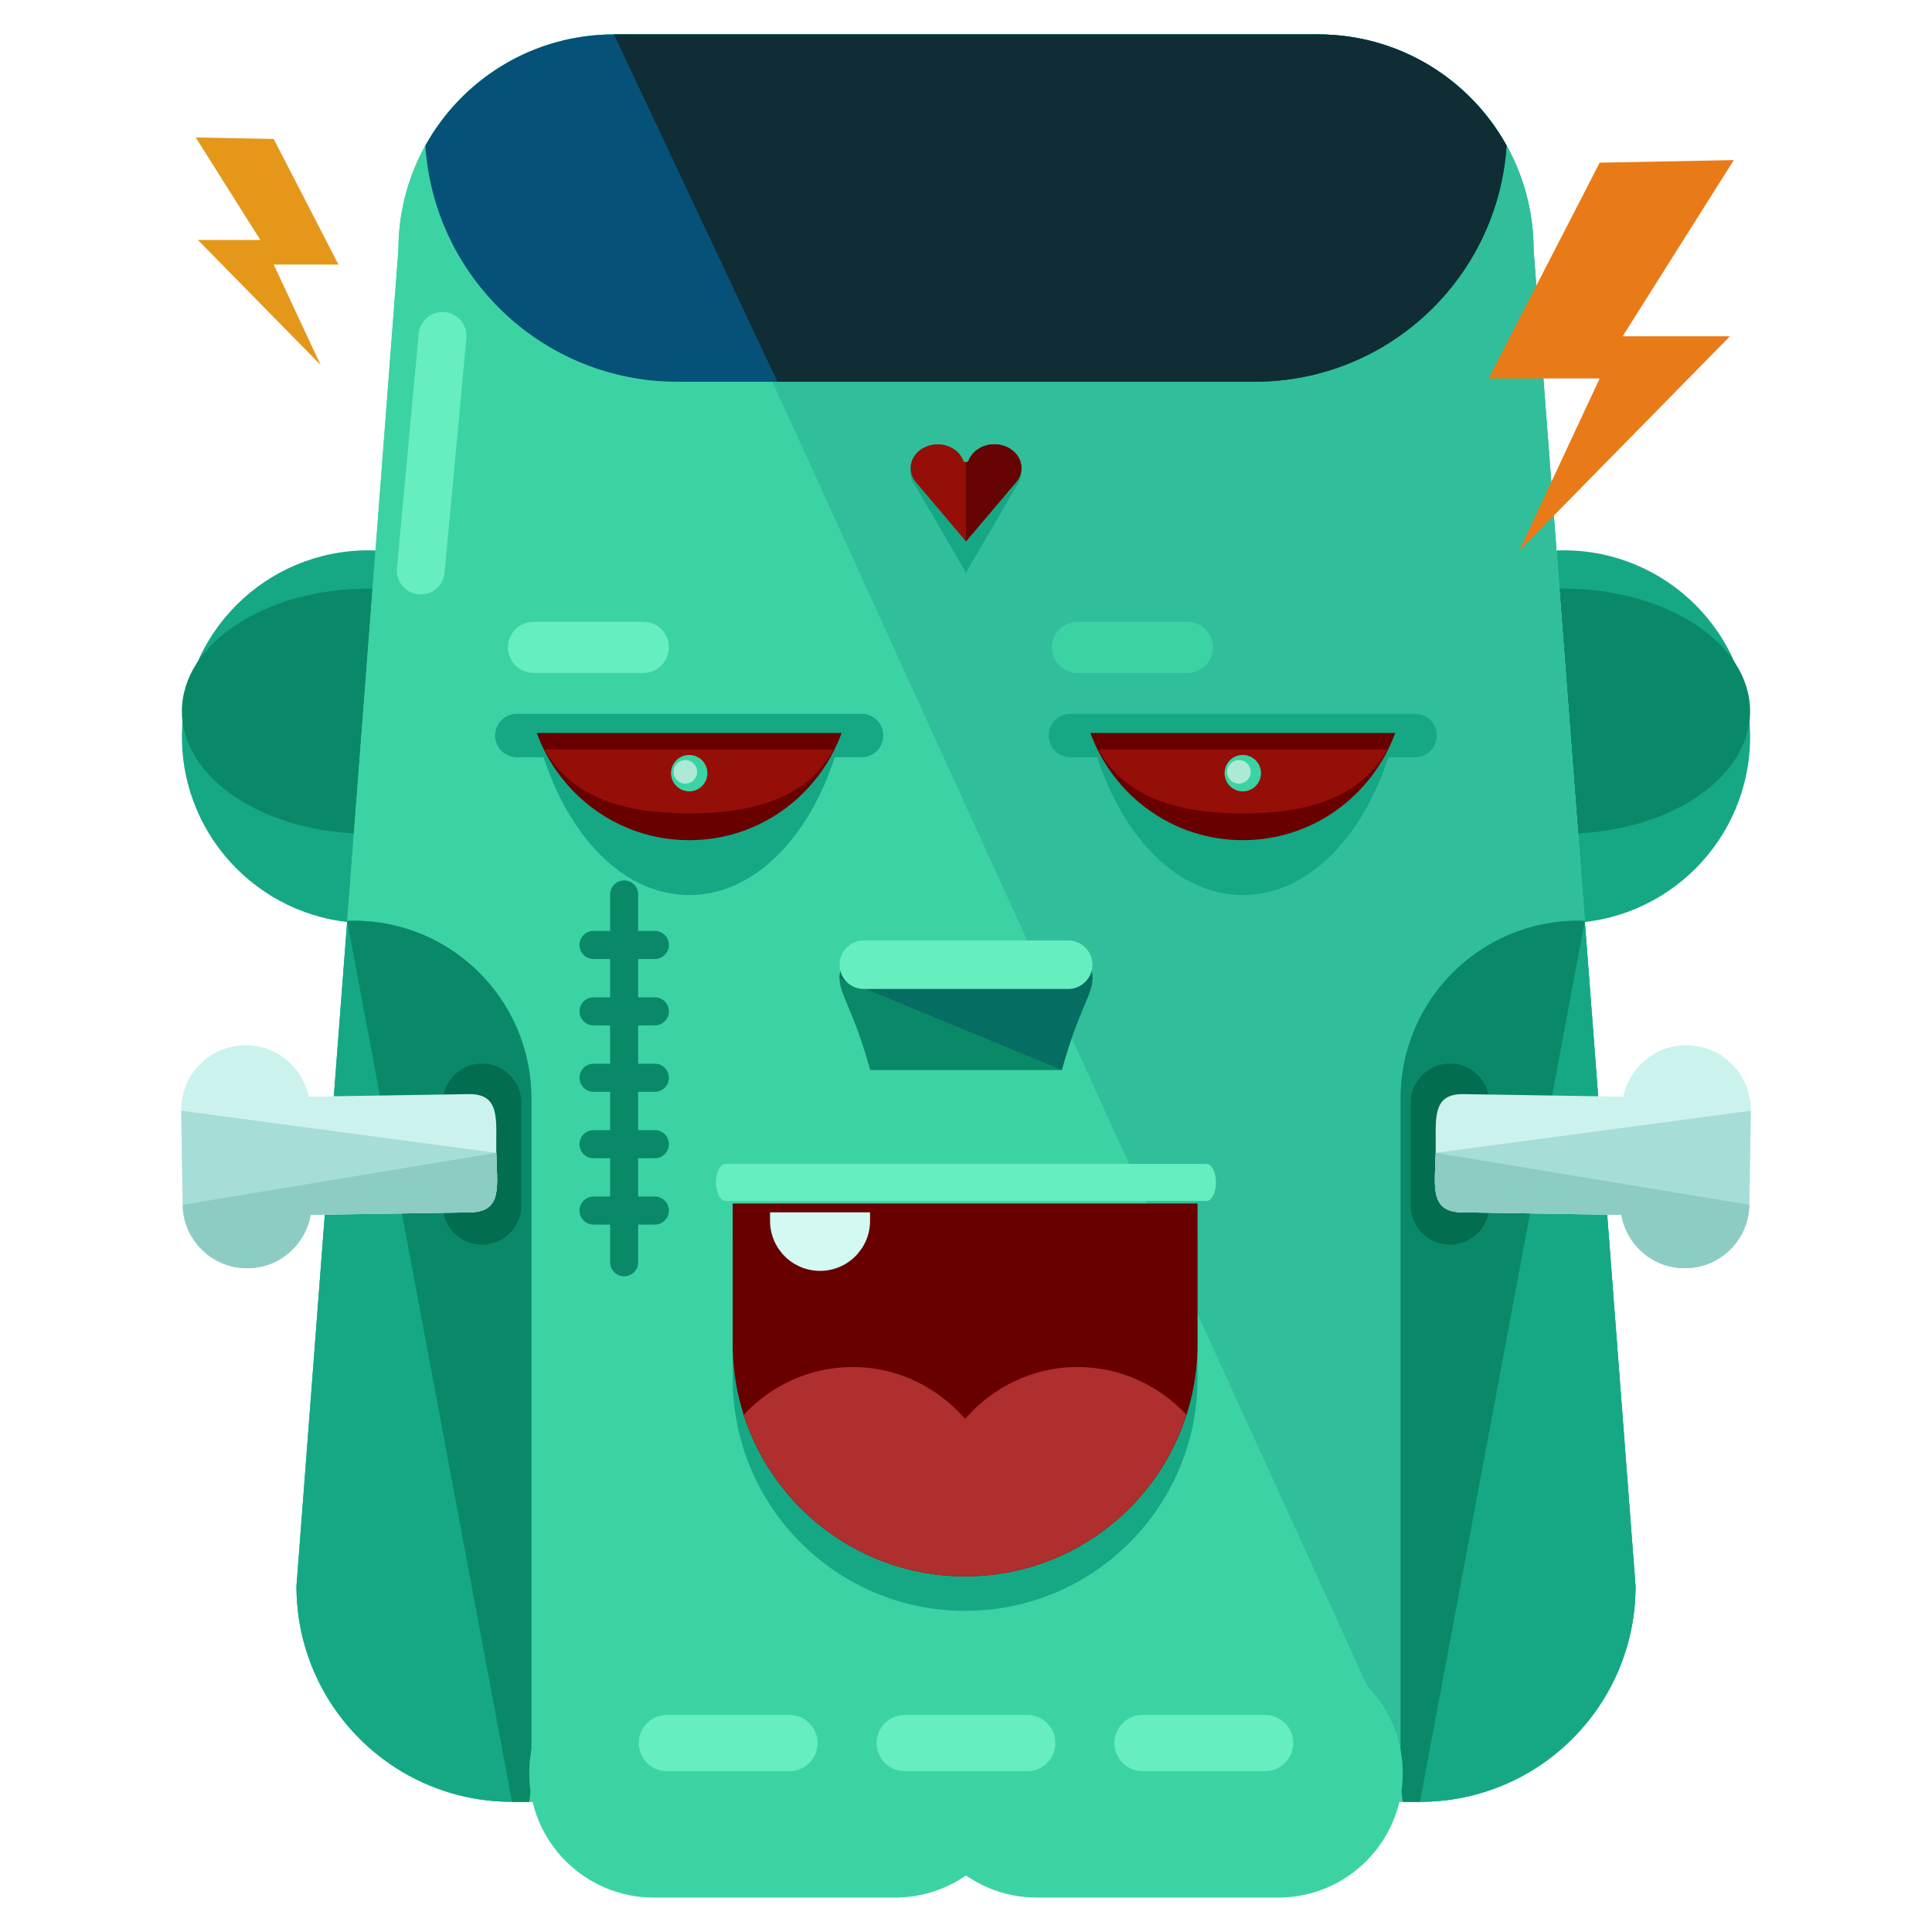 <?xml version="1.0" encoding="utf-8"?>
<!-- Generator: Adobe Illustrator 16.0.0, SVG Export Plug-In . SVG Version: 6.00 Build 0)  -->
<!DOCTYPE svg PUBLIC "-//W3C//DTD SVG 1.1//EN" "http://www.w3.org/Graphics/SVG/1.1/DTD/svg11.dtd">
<svg version="1.1" id="Layer_1" xmlns="http://www.w3.org/2000/svg" xmlns:xlink="http://www.w3.org/1999/xlink" x="0px" y="0px"
	 width="66px" height="66px" viewBox="0 0 66 66" enable-background="new 0 0 66 66" xml:space="preserve">
<g>
	<g>
		<g>
			<circle fill="#16A885" cx="12.583" cy="25.169" r="6.369"/>
			<circle fill="#16A885" cx="53.417" cy="25.169" r="6.369"/>
		</g>
		<g>
			<ellipse fill="#0A8968" cx="12.583" cy="24.296" rx="6.369" ry="4.188"/>
			<ellipse fill="#0A8968" cx="53.417" cy="24.296" rx="6.369" ry="4.188"/>
		</g>
		<path fill="#3CD3A4" d="M55.872,54.188c0,4.067-3.297,7.364-7.363,7.364H17.491c-4.068,0-7.363-3.297-7.363-7.364L13.61,8.539
			c0-4.067,3.295-7.363,7.363-7.363h24.053c4.066,0,7.363,3.296,7.363,7.363L55.872,54.188z"/>
		<path fill="#3CD3A4" d="M55.872,54.188c0,4.067-3.297,7.364-7.363,7.364H17.491c-4.068,0-7.363-3.297-7.363-7.364L13.61,8.539
			c0-4.067,3.295-7.363,7.363-7.363h24.053c4.066,0,7.363,3.296,7.363,7.363L55.872,54.188z"/>
		<path fill="#30BF9A" d="M20.974,1.176h24.053c4.066,0,7.363,3.296,7.363,7.363l3.482,45.649c0,4.067-3.297,7.364-7.363,7.364"/>
		<g>
			<g>
				<path fill="#16A885" d="M30.175,25.127c0,0.409-0.332,0.741-0.742,0.741H17.655c-0.41,0-0.742-0.332-0.742-0.741l0,0
					c0-0.41,0.332-0.742,0.742-0.742h11.777C29.843,24.385,30.175,24.717,30.175,25.127L30.175,25.127z"/>
				<path fill="#16A885" d="M18.337,25.039c0.777,3.224,2.805,5.539,5.207,5.539s4.43-2.315,5.207-5.539H18.337z"/>
				<path fill="#680000" d="M18.337,25.039c0.777,2.132,2.805,3.663,5.207,3.663s4.43-1.531,5.207-3.663H18.337z"/>
				<path fill="#960E08" d="M18.608,25.605c0.914,1.668,2.768,2.181,4.936,2.181s4.021-0.513,4.936-2.181H18.608z"/>
				<circle fill="#3CD3A4" cx="23.544" cy="26.412" r="0.621"/>
				<circle fill="#ACEAD5" cx="23.412" cy="26.368" r="0.403"/>
			</g>
			<g>
				<path fill="#16A885" d="M49.087,25.127c0,0.409-0.332,0.741-0.742,0.741H36.565c-0.408,0-0.74-0.332-0.74-0.741l0,0
					c0-0.41,0.332-0.742,0.74-0.742h11.779C48.755,24.385,49.087,24.717,49.087,25.127L49.087,25.127z"/>
				<path fill="#16A885" d="M37.249,25.039c0.777,3.224,2.805,5.539,5.207,5.539c2.4,0,4.43-2.315,5.207-5.539H37.249z"/>
				<path fill="#680000" d="M37.249,25.039c0.777,2.132,2.805,3.663,5.207,3.663c2.4,0,4.43-1.531,5.207-3.663H37.249z"/>
				<path fill="#960E08" d="M37.519,25.605c0.914,1.668,2.768,2.181,4.938,2.181c2.168,0,4.021-0.513,4.936-2.181H37.519z"/>
				<circle fill="#3CD3A4" cx="42.455" cy="26.412" r="0.622"/>
				<circle fill="#ACEAD5" cx="42.322" cy="26.368" r="0.403"/>
			</g>
		</g>
		<path fill="#065177" d="M51.468,4.975C50.214,2.71,47.8,1.176,45.026,1.176H20.974c-2.773,0-5.188,1.534-6.443,3.8
			c0.297,4.503,4.033,8.065,8.609,8.065H42.86C47.437,13.041,51.173,9.478,51.468,4.975z"/>
		<path fill="#102D35" d="M26.558,13.041H42.86c4.576,0,8.312-3.563,8.607-8.066C50.214,2.71,47.8,1.176,45.026,1.176H20.974"/>
		<g>
			<path fill="#16A885" d="M18.153,37.524c0-3.354-2.717-6.072-6.07-6.072c-0.076,0-0.146,0.008-0.223,0.011l-1.732,22.726
				c0,4.067,3.295,7.364,7.363,7.364h0.584c0.047-0.303,0.078-0.609,0.078-0.925V37.524z"/>
			<path fill="#0A8968" d="M17.491,61.553h0.584c0.047-0.303,0.078-0.609,0.078-0.925V37.524c0-3.354-2.717-6.072-6.07-6.072
				c-0.076,0-0.146,0.008-0.223,0.011"/>
		</g>
		<g>
			<path fill="#16A885" d="M47.847,37.524c0-3.354,2.717-6.072,6.07-6.072c0.074,0,0.146,0.008,0.221,0.011l1.734,22.726
				c0,4.067-3.297,7.364-7.363,7.364h-0.586c-0.045-0.303-0.076-0.609-0.076-0.925V37.524z"/>
			<path fill="#0A8968" d="M48.509,61.553h-0.586c-0.045-0.303-0.076-0.609-0.076-0.925V37.524c0-3.354,2.717-6.072,6.07-6.072
				c0.074,0,0.146,0.008,0.221,0.011"/>
		</g>
		<g>
			<g>
				<g>
					<path fill="#16A885" d="M32.032,15.326c0.4,0,0.754,0.226,0.877,0.561c0.016,0.033,0.055,0.052,0.09,0.043
						c0.039,0.009,0.08-0.01,0.09-0.043c0.125-0.335,0.479-0.561,0.881-0.561c0.508,0,0.924,0.364,0.924,0.812
						c0,0.163-0.055,0.32-0.158,0.455l-0.002,0.002c-0.002,0.004-0.006,0.007-0.008,0.009l-1.727,2.96l-1.723-2.96
						c-0.002-0.004-0.004-0.005-0.008-0.008c0-0.001,0-0.003,0-0.003c-0.107-0.135-0.16-0.292-0.16-0.455
						C31.108,15.69,31.522,15.326,32.032,15.326z"/>
				</g>
				<g>
					<path fill="#960E08" d="M32.032,15.178c0.4,0,0.754,0.226,0.877,0.561c0.016,0.034,0.055,0.053,0.09,0.043
						c0.039,0.01,0.08-0.009,0.09-0.043c0.125-0.335,0.479-0.561,0.881-0.561c0.508,0,0.924,0.365,0.924,0.812
						c0,0.163-0.055,0.32-0.158,0.454c-0.002,0.002-0.002,0.003-0.002,0.003c-0.002,0.004-0.006,0.006-0.008,0.008l-1.727,2.041
						l-1.723-2.041c-0.002-0.003-0.004-0.004-0.008-0.008c0,0,0-0.001-0.002-0.003c-0.105-0.134-0.158-0.291-0.158-0.454
						C31.108,15.543,31.522,15.178,32.032,15.178z"/>
				</g>
				<g>
					<path fill="#660303" d="M32.999,15.781c0.039,0.01,0.08-0.009,0.09-0.043c0.125-0.335,0.479-0.561,0.881-0.561
						c0.508,0,0.924,0.365,0.924,0.812c0,0.163-0.055,0.32-0.158,0.454c-0.002,0.002-0.002,0.003-0.002,0.003
						c-0.002,0.004-0.006,0.006-0.008,0.008l-1.727,2.041 M31.269,16.447"/>
				</g>
			</g>
		</g>
		<path fill="#0A8968" d="M37.319,33.414c0,0.578-0.469,1.047-1.047,3.141h-6.545c-0.578-2.094-1.047-2.562-1.047-3.141l0,0
			c0-0.579,0.469-1.047,1.047-1.047h6.545C36.851,32.367,37.319,32.835,37.319,33.414L37.319,33.414z"/>
		<path fill="#066D63" d="M28.681,33.414L28.681,33.414c0-0.579,0.469-1.047,1.047-1.047h6.545c0.578,0,1.047,0.468,1.047,1.047l0,0
			c0,0.578-0.469,1.047-1.047,3.141"/>
		<path fill="#16A885" d="M25.03,42.291v4.799c0,4.385,3.555,7.94,7.939,7.94c4.387,0,7.941-3.556,7.941-7.94v-4.799H25.03z"/>
		<path fill="#680000" d="M25.03,41.113v4.799c0,4.385,3.555,7.939,7.939,7.939c4.387,0,7.941-3.555,7.941-7.939v-4.799H25.03z"/>
		<path fill="#0A8968" d="M22.851,32.281c0,0.265-0.215,0.479-0.48,0.479h-2.096c-0.264,0-0.479-0.215-0.479-0.479l0,0
			c0-0.266,0.215-0.48,0.479-0.48h2.096C22.636,31.801,22.851,32.016,22.851,32.281L22.851,32.281z"/>
		<path fill="#0A8968" d="M22.851,34.55c0,0.265-0.215,0.479-0.48,0.479h-2.096c-0.264,0-0.479-0.215-0.479-0.479l0,0
			c0-0.266,0.215-0.48,0.479-0.48h2.096C22.636,34.069,22.851,34.284,22.851,34.55L22.851,34.55z"/>
		<path fill="#0A8968" d="M22.851,36.818c0,0.266-0.215,0.48-0.48,0.48h-2.096c-0.264,0-0.479-0.215-0.479-0.48l0,0
			c0-0.266,0.215-0.48,0.479-0.48h2.096C22.636,36.338,22.851,36.553,22.851,36.818L22.851,36.818z"/>
		<path fill="#0A8968" d="M22.851,39.088c0,0.265-0.215,0.479-0.48,0.479h-2.096c-0.264,0-0.479-0.215-0.479-0.479l0,0
			c0-0.266,0.215-0.48,0.479-0.48h2.096C22.636,38.607,22.851,38.822,22.851,39.088L22.851,39.088z"/>
		<path fill="#0A8968" d="M22.851,41.356c0,0.265-0.215,0.479-0.48,0.479h-2.096c-0.264,0-0.479-0.215-0.479-0.479l0,0
			c0-0.266,0.215-0.48,0.479-0.48h2.096C22.636,40.876,22.851,41.091,22.851,41.356L22.851,41.356z"/>
		<path fill="#0A8968" d="M21.321,43.601c-0.264,0-0.479-0.215-0.479-0.48V30.557c0-0.266,0.215-0.48,0.479-0.48l0,0
			c0.268,0,0.48,0.215,0.48,0.48V43.12C21.802,43.386,21.589,43.601,21.321,43.601L21.321,43.601z"/>
		<path fill="#AF2E2E" d="M32.97,53.852c3.543,0,6.541-2.319,7.562-5.521c-0.932-0.998-2.25-1.632-3.723-1.632
			c-1.539,0-2.902,0.696-3.84,1.773c-0.934-1.077-2.299-1.773-3.838-1.773c-1.475,0-2.791,0.634-3.723,1.633
			C26.433,51.532,29.429,53.852,32.97,53.852z"/>
		<g>
			<path fill="#3CD3A4" d="M34.833,60.57c0,2.35-1.904,4.254-4.254,4.254h-8.246c-2.35,0-4.254-1.904-4.254-4.254l0,0
				c0-2.35,1.904-4.253,4.254-4.253h8.246C32.929,56.317,34.833,58.221,34.833,60.57L34.833,60.57z"/>
			<path fill="#3CD3A4" d="M47.919,60.57c0,2.35-1.902,4.254-4.252,4.254h-8.246c-2.35,0-4.254-1.904-4.254-4.254l0,0
				c0-2.35,1.904-4.253,4.254-4.253h8.246C46.017,56.317,47.919,58.221,47.919,60.57L47.919,60.57z"/>
		</g>
		<path fill="#66EDC0" d="M22.851,22.115c0,0.482-0.391,0.873-0.875,0.873h-3.75c-0.482,0-0.873-0.391-0.873-0.873l0,0
			c0-0.482,0.391-0.873,0.873-0.873h3.75C22.46,21.242,22.851,21.633,22.851,22.115L22.851,22.115z"/>
		<path fill="#3CD3A4" d="M41.435,22.115c0,0.482-0.391,0.873-0.873,0.873H36.81c-0.482,0-0.873-0.391-0.873-0.873l0,0
			c0-0.482,0.391-0.873,0.873-0.873h3.752C41.044,21.242,41.435,21.633,41.435,22.115L41.435,22.115z"/>
		<path fill="#66EDC0" d="M41.54,40.394c0,0.351-0.148,0.634-0.328,0.634H24.788c-0.182,0-0.328-0.283-0.328-0.634l0,0
			c0-0.351,0.146-0.634,0.328-0.634h16.424C41.392,39.76,41.54,40.043,41.54,40.394L41.54,40.394z"/>
		<path fill="#66EDC0" d="M15.187,19.566c-0.041,0.45-0.439,0.781-0.889,0.739l0,0c-0.449-0.042-0.781-0.44-0.738-0.891l0.744-8.014
			c0.041-0.45,0.439-0.78,0.891-0.739l0,0c0.449,0.042,0.781,0.44,0.738,0.891L15.187,19.566z"/>
		<g>
			<path fill="#66EDC0" d="M27.929,59.545c0,0.531-0.43,0.961-0.961,0.961H22.78c-0.529,0-0.959-0.43-0.959-0.961l0,0
				c0-0.53,0.43-0.96,0.959-0.96h4.188C27.499,58.585,27.929,59.015,27.929,59.545L27.929,59.545z"/>
			<path fill="#66EDC0" d="M36.054,59.545c0,0.531-0.43,0.961-0.961,0.961h-4.188c-0.529,0-0.959-0.43-0.959-0.961l0,0
				c0-0.53,0.43-0.96,0.959-0.96h4.188C35.624,58.585,36.054,59.015,36.054,59.545L36.054,59.545z"/>
			<path fill="#66EDC0" d="M44.179,59.545c0,0.531-0.43,0.961-0.961,0.961H39.03c-0.529,0-0.959-0.43-0.959-0.961l0,0
				c0-0.53,0.43-0.96,0.959-0.96h4.188C43.749,58.585,44.179,59.015,44.179,59.545L44.179,59.545z"/>
		</g>
		<path fill="#66EDC0" d="M37.319,32.956c0,0.458-0.371,0.829-0.83,0.829h-6.979c-0.459,0-0.83-0.371-0.83-0.829l0,0
			c0-0.458,0.371-0.829,0.83-0.829h6.979C36.948,32.127,37.319,32.498,37.319,32.956L37.319,32.956z"/>
		<polygon fill="#E87B18" points="54.647,5.557 50.851,12.929 54.647,12.929 51.897,18.818 59.097,11.488 55.433,11.488 
			59.228,5.469 		"/>
		<polygon fill="#E5971A" points="9.351,4.747 11.562,9.038 9.351,9.038 10.952,12.467 6.761,8.199 8.894,8.199 6.685,4.695 		"/>
		<g>
			<g>
				<path fill="#036D4F" d="M50.878,41.176c0,0.742-0.602,1.344-1.344,1.344l0,0c-0.742,0-1.344-0.602-1.344-1.344v-3.5
					c0-0.742,0.602-1.344,1.344-1.344l0,0c0.742,0,1.344,0.602,1.344,1.344V41.176z"/>
				<g>
					<path fill="#CCF2EE" d="M57.521,43.325c1.217,0.02,2.219-0.949,2.238-2.167l0.051-3.213c0.02-1.216-0.953-2.218-2.168-2.237
						c-1.076-0.017-1.979,0.738-2.189,1.756l-5.457-0.087c-1.117-0.018-0.933,0.89-0.95,2.005c-0.019,1.115-0.231,2.015,0.886,2.033
						l5.457,0.086C55.565,42.524,56.445,43.309,57.521,43.325z"/>
					<path fill="#A6DDD6" d="M49.045,39.382c-0.019,1.115-0.231,2.015,0.886,2.033l5.457,0.086c0.178,1.023,1.058,1.808,2.133,1.824
						c1.217,0.02,2.219-0.949,2.238-2.167l0.051-3.213"/>
					<path fill="#8DCCC3" d="M49.045,39.382c-0.019,1.115-0.231,2.015,0.886,2.033l5.457,0.086c0.178,1.023,1.058,1.808,2.133,1.824
						c1.217,0.02,2.219-0.949,2.238-2.167"/>
				</g>
			</g>
			<g>
				<path fill="#036D4F" d="M15.122,41.176c0,0.742,0.602,1.344,1.344,1.344l0,0c0.742,0,1.344-0.602,1.344-1.344v-3.5
					c0-0.742-0.602-1.344-1.344-1.344l0,0c-0.742,0-1.344,0.602-1.344,1.344V41.176z"/>
				<g>
					<path fill="#CCF2EE" d="M8.479,43.325c-1.217,0.02-2.219-0.949-2.238-2.167L6.19,37.945c-0.02-1.216,0.951-2.218,2.168-2.237
						c1.076-0.017,1.979,0.738,2.189,1.756l5.457-0.087c1.117-0.018,0.933,0.89,0.95,2.005c0.019,1.115,0.231,2.015-0.886,2.033
						l-5.457,0.086C10.435,42.524,9.556,43.309,8.479,43.325z"/>
					<path fill="#A6DDD6" d="M16.955,39.382c0.019,1.115,0.231,2.015-0.886,2.033l-5.457,0.086
						c-0.178,1.023-1.057,1.808-2.133,1.824c-1.217,0.02-2.219-0.949-2.238-2.167L6.19,37.945"/>
					<path fill="#8DCCC3" d="M16.955,39.382c0.019,1.115,0.231,2.015-0.886,2.033l-5.457,0.086
						c-0.178,1.023-1.057,1.808-2.133,1.824c-1.217,0.02-2.219-0.949-2.238-2.167"/>
				</g>
			</g>
		</g>
	</g>
	<path fill="#D4F9F3" d="M26.306,41.415v0.292c0,0.943,0.765,1.708,1.709,1.708c0.941,0,1.707-0.765,1.707-1.708v-0.292H26.306z"/>
</g>
</svg>
